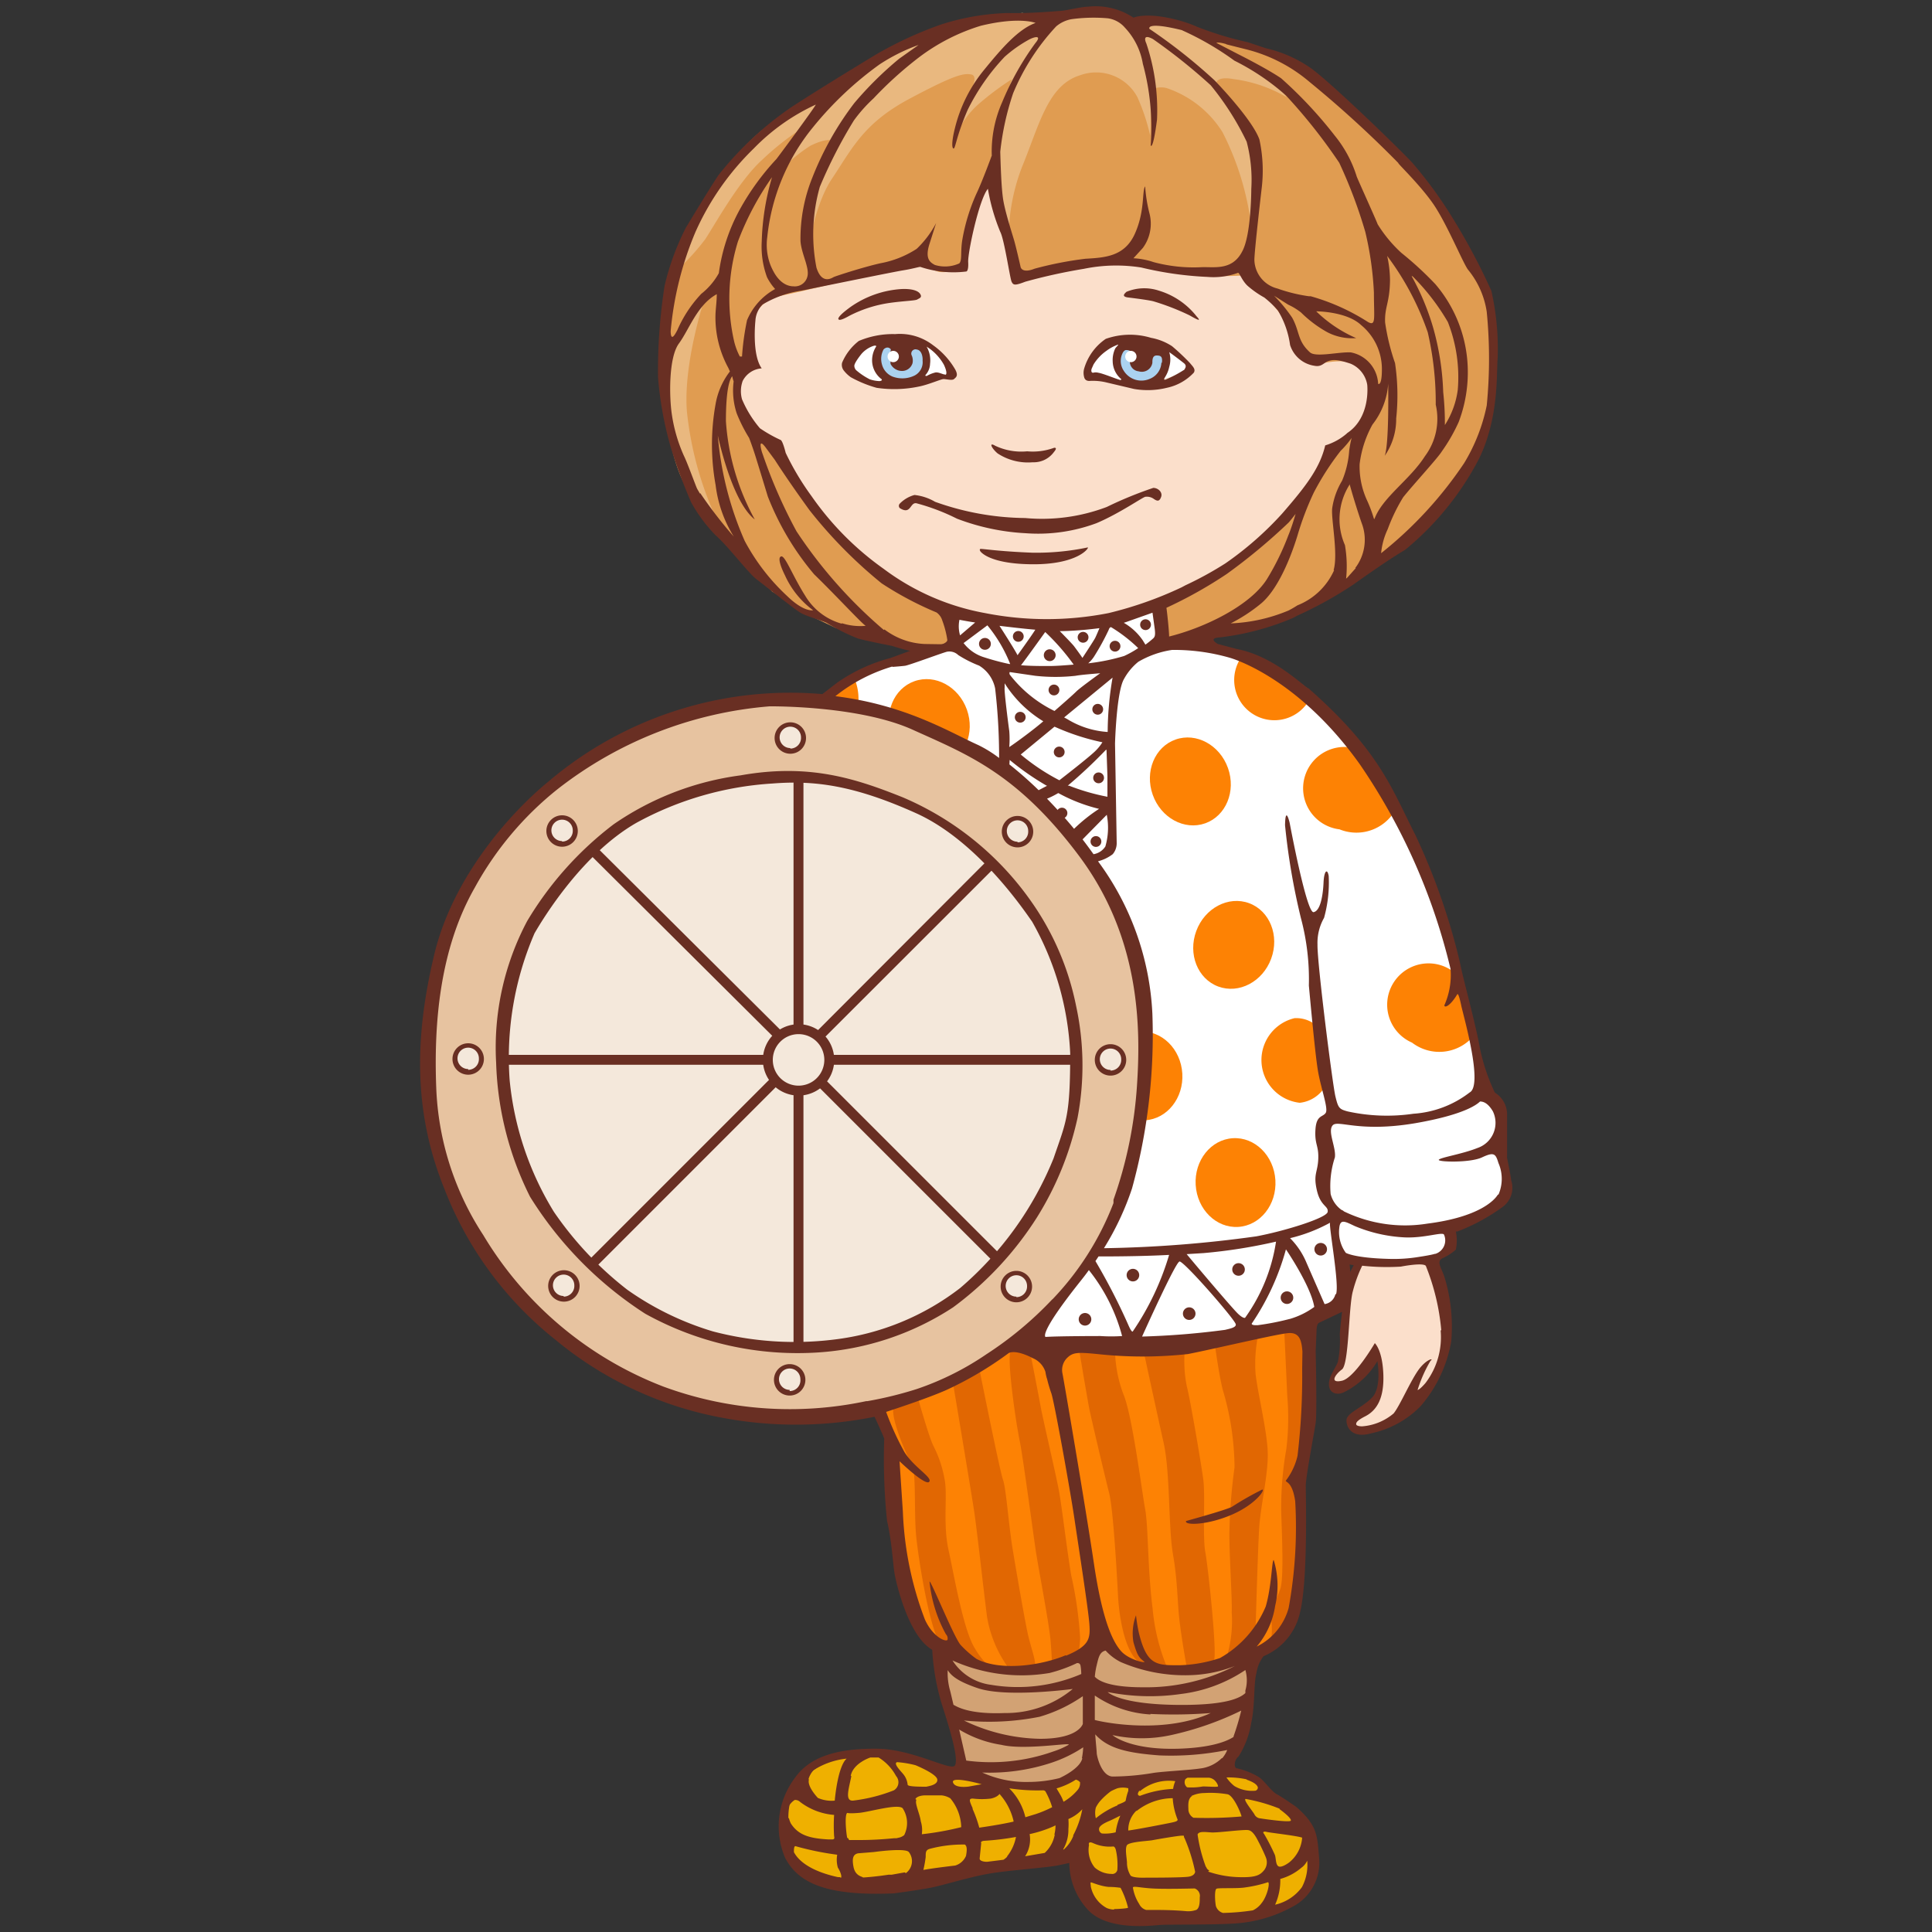 <svg xmlns="http://www.w3.org/2000/svg" width="150" height="150" viewBox="0 0 150 150"><rect x="0" y="0" width="150" height="150" fill="#333333" stroke="none"/><g data-name="за опаздание"><path fill="none" d="M0 0h150v150H0z"/><path d="M67.48 4.79s4-1.65 4.76-2.09a19.13 19.13 0 0 1 6.52-1.36c2.33 0 5.11-.63 6.37-.49a4 4 0 0 1 2.09.92h2.67a11.91 11.91 0 0 1 3.55.92l5.91 1.75c1 .29 2.33 1.75 3.6 2.38s7.39 6.75 8.34 8.7c.86 1.79 4 6.22 4.27 7.53s.68 8.2-.95 11.86c-1.87 4.19-6.14 8-8.33 9a40 40 0 0 0-5.2 3.4A22.87 22.87 0 0 1 95 49.09a12.89 12.89 0 0 0-2.63.37c-.37.11-1.65.21-1.89.31S90 47 90 47s-6 1.75-9.92 1.46a49.47 49.47 0 0 1-7.29-1.12s1.48 2.11 1.09 2.46-2.89.39-4 .24-5-1.29-5-1.29l-2.21-1.05a29.6 29.6 0 0 0-2.72-1.77 71 71 0 0 1-6.86-8.46c-.92-1.7-1.7-5.64-1.75-8.8a29.79 29.79 0 0 1 2-10.36c1.31-3.6 4.79-7.63 6.34-8.56s5.59-3.21 5.59-3.21z" fill="#e09c51"/><path d="M76.79 14.48a6.85 6.85 0 0 0-1.44 2c-.31.8-.49 3.72-.78 4.16s-1.11.53-1.66.47a4.76 4.76 0 0 1-1.51-.75c-.07 0-3.59 1.06-4 1.09s-4.83 1.08-5.12 1.15-2.19.47-2.28.51a3.75 3.75 0 0 0-1.88 2.32 4.19 4.19 0 0 0 .18 2.9 3 3 0 0 0-1.11 1.4 5.35 5.35 0 0 0 .81 3.35 14.5 14.5 0 0 0 2.52 1.75c-.2-.09.82 2.24 2.66 4.87a20.28 20.28 0 0 0 9.59 7.55c5.25 2.19 12.53 1.13 12.71 1.11a20.49 20.49 0 0 0 7.88-2.77s4.1-3 5.27-4.19a27.9 27.9 0 0 0 4-5.25 6.71 6.71 0 0 0 .51-1.42s1.48.15 2.55-1.79.49-4.18-.38-4.65-2.55-.13-3 0-1.71-1-2-2.33-3.59-4.59-3.59-4.59a20 20 0 0 1-3.85-.07c-1.46-.26-4.3-.58-5.38-.89s-4.61.16-5.31.33S79 22 78.82 21.83s-.09-1-.09-1.39-1.94-5.96-1.94-5.96z" fill="#fbdfcb"/><path d="M73.54 29a2.13 2.13 0 0 0-.73-1.47 2.79 2.79 0 0 0-2-.8 18.19 18.19 0 0 0-3.15 0 8.8 8.8 0 0 0-1.54 1.46c-.43.47 0 .8.21.94a4.45 4.45 0 0 0 1.74.83 19.19 19.19 0 0 0 2.8-.09c.56-.12 1.62-.56 2-.57s.61-.15.67-.3z" fill="#fff"/><path d="M71.51 27a1.56 1.56 0 0 1 .44 1.35 2.24 2.24 0 0 1-1.68 1.5 2 2 0 0 1-1.88-.64c-.11-.33-.71-1.23-.55-1.68s2.6-2.27 3.67-.53z" fill="#abd2f0"/><path d="M84.45 28.86a2.13 2.13 0 0 1 .73-1.47 2.79 2.79 0 0 1 2-.8 16 16 0 0 1 3.12.41 5.86 5.86 0 0 1 1.6 1c.43.47 0 .8-.21.94a5.7 5.7 0 0 1-1.9.56 18.17 18.17 0 0 1-2.64.18c-.56-.12-1.62-.56-2-.57s-.64-.11-.7-.25z" fill="#fff"/><path d="M87 27a1.56 1.56 0 0 0-.44 1.35 2.24 2.24 0 0 0 1.68 1.5c.8.16 2-.1 2.07-.43a4.4 4.4 0 0 0 .36-1.9c-.16-.52-2.6-2.34-3.67-.52z" fill="#abd2f0"/><path d="M52.2 21.31a18.29 18.29 0 0 0 2.55-2.73c.77-1.17 2.59-4.49 4.38-6.13A20.87 20.87 0 0 1 62.22 10l-1.85 3.51a11.66 11.66 0 0 1 2.56-2.2c1.29-.63 1.65-.39 1.65-.39s-1.12 2.42-1.37 3.23a30.85 30.85 0 0 0-.8 4.76c0 .58.18 1.57.18 1.57s.44-4.27 2-6.6 2.44-4.3 6-6.2 4.23-2 4.81-1.9 0 1.2 0 1.2-1.13 3-1.24 3.66a7 7 0 0 1 1.74-2.49 22 22 0 0 1 2.66-2S77 10.77 77 12.2s.66 5.54.66 5.54l.69 1.82a15.41 15.41 0 0 1 1-6.6c1.35-3.28 2-6.34 4.49-7.11a3.63 3.63 0 0 1 4.46 1.68 15.52 15.52 0 0 1 1 3s.11-2.55 0-3.14.8-.69 1.28-.55a8.18 8.18 0 0 1 4.34 3.43 21.8 21.8 0 0 1 2.13 6.59s.71-5.13.17-6.08a18.16 18.16 0 0 0-2.82-4.1s-.21-.83 1.36-.54a10.88 10.88 0 0 1 4.14 1.41 10.92 10.92 0 0 0-1.63-1.67c-.91-.73-6.33-3.75-6.55-3.89a17.64 17.64 0 0 0-2.59-.36l-1.68-.07-1.34-.74-4.92.55L79.37 1 73.1 2.13l-4.78 2.15-4.38 3.07-2 .77-4.81 4.19a58.62 58.62 0 0 0-3.53 5.32c-.11.58-1.5 3.75-1.5 3.75zM54.72 23.14s-1.68 5-1.39 8.79a26.26 26.26 0 0 0 2.48 8.75c.33.33-1.6-1.31-1.71-1.39a40.15 40.15 0 0 1-2.26-5.8c-.33-1.5-.51-5.14.22-6.67a13.37 13.37 0 0 1 2.66-3.68z" fill="#e9b87f"/><path d="M64.07 54.13a46.39 46.39 0 0 1 4.72-2.67 35 35 0 0 1 4.13-1.31l1-.15-.15-2.43s5.3 1 6.66 1a67.88 67.88 0 0 0 7.44-.88 5.5 5.5 0 0 0 1.9-.88l.34 2.82a34 34 0 0 1 5.2.78s4.47 1.31 6.76 3.55a43.15 43.15 0 0 1 6.13 7.88c.83 1.6 3.26 8.07 3.84 9.92s1.36 5.11 1.46 5.79 1.46 5.25 1.65 6a21.2 21.2 0 0 0 1 2.14 11.48 11.48 0 0 1 .44 3.5c0 .53 1 1.75.39 2.92a6.48 6.48 0 0 1-4.28 3.06s.29 1.46-.19 1.8a9.87 9.87 0 0 1-3.74 1.22 16.86 16.86 0 0 1-3.74-.44s-1.26-.24-1.26-.44a3.55 3.55 0 0 1 .44 2.29c-.15 1.26 0 2.29-.88 2.38s-7.39 1.7-8.65 2a63.4 63.4 0 0 1-6.9.58c-.19 0-6.76-.1-7-.19l-1.56-.58a37.61 37.61 0 0 0 3.45-3.31c.68-.92 4.86-7 5.25-9.53s1.41-8.65 1-13.47-4.57-11.86-8-15a34.51 34.51 0 0 0-16.85-8.35z" fill="#fff"/><ellipse cx="88.7" cy="83.54" rx="3.1" ry="3.45" transform="rotate(-3.46 88.61 83.536)" fill="#fd8204"/><ellipse cx="72.15" cy="56.15" rx="3.1" ry="3.45" transform="rotate(-19.51 72.12 56.145)" fill="#fd8204"/><path d="M66.42 52.89c.64 1.79-.08 3.86-1.69 4.43a3.29 3.29 0 0 1-4.07-2.21c3.07-.65 3.65-1.45 5.76-2.22zM102.91 84.3a2.6 2.6 0 0 1-2 1.32 3.34 3.34 0 0 1-.4-6.57 2.43 2.43 0 0 1 1.57.47c.73.55 1.19 4.19.83 4.78z" fill="#fd8204"/><path d="M89.23 82.17a27.78 27.78 0 0 1-28 27.78 27.89 27.89 0 1 1 28-27.78z" fill="#e7c3a0"/><ellipse cx="61.27" cy="82.44" rx="22.64" ry="22.1" fill="#f4e8db"/><ellipse cx="61.31" cy="107.14" rx="1.07" ry="1.04" fill="#f4e8db"/><ellipse cx="78.92" cy="99.92" rx="1.07" ry="1.04" fill="#f4e8db"/><ellipse cx="43.73" cy="99.85" rx="1.07" ry="1.04" fill="#f4e8db"/><ellipse cx="36.3" cy="82.27" rx="1.07" ry="1.04" fill="#f4e8db"/><ellipse cx="43.63" cy="64.55" rx="1.07" ry="1.04" fill="#f4e8db"/><ellipse cx="61.35" cy="57.36" rx="1.07" ry="1.04" fill="#f4e8db"/><ellipse cx="79.03" cy="64.55" rx="1.07" ry="1.04" fill="#f4e8db"/><ellipse cx="86.18" cy="82.27" rx="1.07" ry="1.04" fill="#f4e8db"/><path d="M73 129c-.25.19 1.68 8.31 1.68 8.31s3.72 1.6 6.49 1.39 3.35-1.6 3.35-1.6a8.34 8.34 0 0 0 1.17 1.17c.44.29 7.44-.58 7.44-.58a11 11 0 0 0 2.41-.95c0-.22 1.53-3.94 1.53-3.94a24 24 0 0 0 .15-4.08c-.22-.36-2.77.88-4.38.88s-4.08.07-5.32-.66-2.11-1.31-2.11-1.31a11.12 11.12 0 0 1-4.41 1.8 14 14 0 0 1-6.13-.51c-1.7-.66-1.63-.15-1.87.08z" fill="#d2a274"/><path d="M66 136.21a12.86 12.86 0 0 1 4.45.29 62.11 62.11 0 0 0 7 2 10.72 10.72 0 0 0 5.69-.44c2-.95 2.19.51 2.19.51l4.89-.58c1.24-.15 4.81-.8 6.2-.36s3.08 2.37 3.58 2.89 2.63 3.28 2.19 4.74a5.8 5.8 0 0 1-4.89 3.5c-2.41.15-8.31.88-10.21.51s-2.26-1.46-2.84-3.28l-.58-1.82a16 16 0 0 1-3.57.58c-1.53 0-8.17 1.9-10.43 1.9a28.39 28.39 0 0 1-6.56-.66s-1.82-1.68-2-3.06a6 6 0 0 1 .88-4.3 6.22 6.22 0 0 1 4.01-2.42z" fill="#efb000"/><path d="M79.22 104.42s6.56.22 7.73.15a57.16 57.16 0 0 0 9.12-.8c3.21-.73 5.11-1.53 5.47-.15s.66 6.49 0 8.17a8.92 8.92 0 0 0-.44 3.87c0 .8.44 8.1-.66 9.55s-1.31 2.7-4.16 3.28-3.65 1.39-5.62 1.09-3.28-.22-4.08-1.09a9 9 0 0 0-1.46-1.31 4.11 4.11 0 0 1-2.84 1.9c-2.19.51-3.65 1-6.34.07a12.61 12.61 0 0 1-3.79-1.9 17.17 17.17 0 0 1-2.48-5.69 58.24 58.24 0 0 1-.22-8.24l-1.31-3.87s5-1 6.42-2.33a22.23 22.23 0 0 1 4.66-2.7z" fill="#fd8204"/><path d="M99.72 103.54s.18 3.79.22 4.81a20 20 0 0 1-.07 4.16 26.12 26.12 0 0 0-.4 4.59c0 .95.26 5.32-.07 6.27a15.92 15.92 0 0 1-.8 1.86 5.34 5.34 0 0 1 .11 1.9c-.18.58.62-.07.95-.77a5.38 5.38 0 0 0 1.13-2.63 59.39 59.39 0 0 0 .26-7.33 28.91 28.91 0 0 1 .47-4.92c.11-.51.29-6.05.22-7.29s-1.44-1.96-2.02-.65zM94.32 104.38s.33 2.44.62 3.54a21.49 21.49 0 0 1 .91 6 42.69 42.69 0 0 0-.4 5.11c0 2 .22 5 .18 6.16a9.67 9.67 0 0 1-.26 3c-.33.8 2.11-1.6 2.11-1.6s.18-6.45.29-8.06.66-3.9.66-5.58-.8-4.85-.95-6.31a11.09 11.09 0 0 1 .22-3.06zM88.81 105s1 4.63 1.53 7 .36 6.56.73 8.68.33 3.68.51 5.18.55 3.54.55 3.54 1.82-.07 2.11-.47-.44-7.26-.66-8.42 0-4.38-.15-5.58-1.06-6.49-1.28-7.26a10 10 0 0 1-.15-3c.13-.25-3.19.33-3.19.33zM83.78 104.78s.66 3.94.8 4.63 1.2 5.21 1.53 6.49.62 6.56.69 7.95.44 4.3 1.64 5.21a2.4 2.4 0 0 0 2.22.51 15.44 15.44 0 0 1-1.17-4.67c-.4-3.17-.33-6.38-.58-7.73s-1-7.29-1.68-8.9a10.09 10.09 0 0 1-.66-3.61zM80 105.07s.62 3.17.8 4.16 1.2 5.32 1.42 6.53.62 4.59.95 6.56a29.76 29.76 0 0 1 .69 4.85 6.57 6.57 0 0 1-.18 1.35l-2 .84s0-.55-.11-1.93-.95-5.65-1.17-7.15-1-7.33-1.24-8.46-.95-5.87-.73-6.82 1.57.07 1.57.07zM76.05 106.35s1.57 7.84 1.82 8.53.44 3.54.77 5.51.95 5.58 1.2 6.64.69 2.15.47 2.48-2 0-2 0a9.36 9.36 0 0 1-1.68-4c-.29-2.26-.77-6.67-1-8.2S74 107.44 74 107.44s1.58-1.31 2.05-1.09zM71.27 108.54s.84 3 1.2 3.72a9.08 9.08 0 0 1 .88 2.66c.22 1.2-.15 3.39.29 5.4s1.13 6.09 2 7.58 1.31 1.42 1.31 1.42a32.28 32.28 0 0 1-3.68-1.39c-1-.55-2-7.11-2.15-8.79s0-4.89-.29-5.36-1.71-3.57-1.46-4.56 1.9-.68 1.9-.68z" fill="#e16702"/><path d="M105.59 98.07a32.38 32.38 0 0 0-.88 3.39c-.29 1.31-.44 3.9-.77 4.59s-.62.95-.55 1.28.77.36 1.46-.18a21.35 21.35 0 0 0 2-2 3.35 3.35 0 0 1 .29 2 3.92 3.92 0 0 1-1.42 2.84c-.62.4-.44.8-.36 1a3.45 3.45 0 0 0 2.55-.36 9.73 9.73 0 0 0 3.39-3.54 8.79 8.79 0 0 0 .91-5.62c-.33-1.35-1.2-3.68-1.2-3.68z" fill="#fbdfcb"/><ellipse cx="92.42" cy="60.68" rx="3.1" ry="3.45" transform="rotate(-19.51 92.391 60.678)" fill="#fd8204"/><path d="M101.73 54.2a3.12 3.12 0 1 1-5.2-3.38c2.35 1.18 3.88 1.6 5.2 3.38z" fill="#fd8204"/><ellipse cx="95.78" cy="73.37" rx="3.45" ry="3.1" transform="rotate(-69.68 95.775 73.361)" fill="#fd8204"/><path d="M109.63 80.95a3.21 3.21 0 1 1 3.46-5.3c.56 1.38.7 2.4 1.39 4.69a3.48 3.48 0 0 1-4.85.61zM104 64.39a3.21 3.21 0 1 1 1.93-6c.91 1.18 1.32 2.13 2.58 4.15a3.48 3.48 0 0 1-4.51 1.85z" fill="#fd8204"/><ellipse cx="95.92" cy="91.82" rx="3.1" ry="3.45" transform="rotate(-3.46 95.819 91.707)" fill="#fd8204"/><path d="M87.54 23.09s1.53.18 2 .3a18.81 18.81 0 0 1 2.81 1.09c.53.3 1 .56.56.09a5.88 5.88 0 0 0-2.92-2 3.61 3.61 0 0 0-2.54.09c-.05.07-.45.34.09.43zM65.15 24.82s.09.1.79-.3a9.92 9.92 0 0 1 3.12-1c1.13-.16 2-.17 2.16-.27s.4-.15.22-.43-.72-.41-1.43-.38a7.73 7.73 0 0 0-4 1.41c-1.27.93-.86.97-.86.97zM74.17 28.7a6 6 0 0 0-1.73-1.9 4.22 4.22 0 0 0-2.94-.86 6.81 6.81 0 0 0-2.82.53 4.19 4.19 0 0 0-1.3 1.69.71.71 0 0 0 .15.63 2.54 2.54 0 0 0 .53.5 9.32 9.32 0 0 0 2 .82A9.34 9.34 0 0 0 71.4 30c.72-.15 1.67-.57 1.86-.57s.67.13.81 0 .36-.24.1-.73zm-5.85.89a2.63 2.63 0 0 1-.79-.14 5.17 5.17 0 0 1-1.06-.71.5.5 0 0 1-.14-.34c0-.17.27-.57.57-.94a2.15 2.15 0 0 1 .77-.55c.27-.12.39-.08.35 0a2 2 0 0 0-.31 1.14 1.84 1.84 0 0 0 .75 1.4s.05.12-.15.13zM71.63 28a1.16 1.16 0 0 1-.63 1.16 2.18 2.18 0 0 1-1.7.08 1.4 1.4 0 0 1-.82-.93 1.55 1.55 0 0 1 .12-1.18.51.51 0 0 1 .2-.13.3.3 0 0 1 .2 0c.23.1.16.2.14.25s0 1 0 1a1 1 0 0 0 .83.55.85.85 0 0 0 .88-.61 1 1 0 0 0-.08-.63.33.33 0 0 1 .42-.42c.39.06.46.61.44.86zm1.77 1.07c-.12.05-.51-.2-.78-.15a2.54 2.54 0 0 0-.67.27c-.07 0-.12 0-.1-.07a1.35 1.35 0 0 0 .36-.88 2.12 2.12 0 0 0-.27-1.33 3.89 3.89 0 0 1 1.35 1.42c.22.48.23.73.11.78zM92.39 28.19A17.37 17.37 0 0 0 91 26.88a4.42 4.42 0 0 0-1.63-.65 5.66 5.66 0 0 0-3.52.08 4.24 4.24 0 0 0-1.68 2.32 1.24 1.24 0 0 0 0 .64c.09.4.51.29.53.3a4.44 4.44 0 0 1 1.19.12l2.16.51a6.24 6.24 0 0 0 2.54-.09 4 4 0 0 0 2.09-1.17c.18-.27-.08-.49-.29-.75zM87 29.51c-.35-.09-1.37-.52-1.73-.57a.75.75 0 0 0-.4 0c-.21 0-.12-.3-.12-.3l.15-.34a3.57 3.57 0 0 1 1-1.06 3.4 3.4 0 0 1 .92-.49c0 .07-.18.2-.24.32a2.08 2.08 0 0 0-.19 1 1.84 1.84 0 0 0 .68 1.38zm3.17-1.34a1.42 1.42 0 0 1-.92 1.25 1.61 1.61 0 0 1-2-.63 1.36 1.36 0 0 1-.05-1.45s.1-.16.22-.16a.57.57 0 0 1 .41.13c.1.1 0 .29-.07.52a.76.76 0 0 0 .65 1 .83.83 0 0 0 1.06-.66c0-.22 0-.57.33-.57s.47.09.41.56zm1.72.57a9.19 9.19 0 0 1-1.41.74h-.07c-.13-.06.22-.29.37-1a2 2 0 0 0 0-1.14c.3.21.85.63 1.13.85s.09.42.02.54z" fill="#692f23"/><circle cx="87.8" cy="27.68" r=".44" fill="#fff"/><circle cx="69.35" cy="27.68" r=".44" fill="#fff"/><path d="M77.27 34.61a4.74 4.74 0 0 0 2.48.43 4.79 4.79 0 0 0 2.08-.27s.33-.07 0 .32a1.93 1.93 0 0 1-1.65.8 4.29 4.29 0 0 1-2.73-.69c-.45-.38-.72-.91-.18-.59zM69.86 39.45a.25.25 0 0 1 0-.35 2.52 2.52 0 0 1 1.14-.67 4 4 0 0 1 1.6.53 21.24 21.24 0 0 0 7 1.26 14.16 14.16 0 0 0 6.33-.86 30.14 30.14 0 0 1 3.61-1.48c.38 0 .74.34.61.7s-.29.34-.55.17a.92.92 0 0 0-.67-.18c-.17 0-2 1.29-3.8 2.05a13 13 0 0 1-5.48.78 17.44 17.44 0 0 1-5.35-1.13 16.41 16.41 0 0 0-3.16-1.2c-.5-.07-.41.93-1.28.38zM76.12 42.81s-.11-.16 0-.19 1.4.19 4 .29a19.33 19.33 0 0 0 4.34-.41c.1.06-.81 1.32-4.25 1.31s-4.09-1-4.09-1zM92.09 118.09s2.92-.8 3.54-1.09a23.13 23.13 0 0 1 2.37-1.35c.26 0-.55 1.2-2.48 2s-3.61.77-3.43.44z" fill="#692f23"/><circle cx="76.47" cy="49.99" r=".46" fill="#692f23"/><circle cx="79.06" cy="49.41" r=".42" fill="#692f23"/><circle cx="84.09" cy="49.48" r=".42" fill="#692f23"/><circle cx="86.57" cy="50.17" r=".42" fill="#692f23"/><circle cx="88.94" cy="48.5" r=".42" fill="#692f23"/><circle cx="81.83" cy="53.57" r=".42" fill="#692f23"/><circle cx="79.2" cy="55.68" r=".42" transform="rotate(-81.96 79.209 55.677)" fill="#692f23"/><circle cx="82.23" cy="58.38" r=".42" transform="rotate(-81.96 82.236 58.378)" fill="#692f23"/><circle cx="85.22" cy="55.06" r=".42" transform="rotate(-81.96 85.229 55.06)" fill="#692f23"/><circle cx="85.29" cy="60.38" r=".42" transform="rotate(-81.96 85.3 60.383)" fill="#692f23"/><circle cx="85.08" cy="65.31" r=".42" transform="rotate(-82 85.098 65.317)" fill="#692f23"/><circle cx="82.45" cy="63.12" r=".42" transform="rotate(-81.96 82.456 63.124)" fill="#692f23"/><circle cx="81.5" cy="50.87" r=".46" fill="#692f23"/><path d="M117.33 91.65c-.08-.59-.24-1.36-.32-1.74a1.32 1.32 0 0 1 0-.25v-3.19a2 2 0 0 0-.95-1.64 15.09 15.09 0 0 1-1.17-3.5c-.29-1.71-1.42-5.83-1.53-6.56a50.41 50.41 0 0 0-3.46-9.92c-1.86-3.65-2.77-6.53-8.31-11.41-.22 0-2.61-2.49-5.56-3.05L94.56 50s-.84-.45.13-.51a20.66 20.66 0 0 0 5.67-1.5l.38-.2a30.22 30.22 0 0 0 4.34-2.41c1.88-1.33 3.06-2.13 4-2.68a22.64 22.64 0 0 0 5.74-7.06c1.6-3.26 1.35-6.76 1.46-7.86a20.55 20.55 0 0 0-.49-5.2 49.27 49.27 0 0 0-2.92-5.51 32.89 32.89 0 0 0-3.25-4.47c-1.48-1.55-6.22-6.11-7.79-7.27a10 10 0 0 0-3.57-1.59l-1.37-.46a26.42 26.42 0 0 1-4-1.22C91.76 1.54 89.28.91 88 1.37a5.3 5.3 0 0 0-3.53-.85c-.49 0-1.65.29-2.07.32s-2.55.22-4.16.17a18.58 18.58 0 0 0-5.2.9A29.74 29.74 0 0 0 68 4.24s-4.22 2.55-6.53 4.06a25.64 25.64 0 0 0-5.69 5.3c-.75 1.12-2.53 4.08-2.53 4.08a19.79 19.79 0 0 0-1.65 4.5 42.55 42.55 0 0 0-.51 7.12 27.36 27.36 0 0 0 1 5.47A41.59 41.59 0 0 0 53.66 39a11.89 11.89 0 0 0 1.91 2.57c.95.83 2.53 2.92 3.16 3.4s2.87 2.26 3.38 2.58 1.85.66 2.11.83a15.41 15.41 0 0 0 2.38 1.19c.66.19 2.67.58 2.67.58a13.11 13.11 0 0 0 1.39.38l-1.53.56A13 13 0 0 0 65 53l-1.15.89a29 29 0 0 0-21.26 6.78C39.74 63 35.17 68 33.71 74.13s-1.7 12 .78 18.14A27.7 27.7 0 0 0 43.1 104a28.36 28.36 0 0 0 13 6.08 30.88 30.88 0 0 0 11.8-.08c.06.12.71 1.53.75 1.7a46.91 46.91 0 0 0 .22 6.38c.36 1.5.47 3.43.58 4.08s1 4.59 2.73 5.8l.2.13a17.81 17.81 0 0 0 .75 4.25c.73 2.26 1.31 4.3 1 4.74s-3.28-1.28-6-1.31-5.11.44-6.38 2.22a6.25 6.25 0 0 0-.8 6.24c1 1.93 3.14 3 8.46 2.77 0 0 2-.26 3-.47s3-.84 4.56-1.09 4.38-.44 5.21-.62l.84-.18a5.41 5.41 0 0 0 1.42 3.61c1.53 1.71 5.07 1.24 5.65 1.2s4.19 0 5.76-.11a10.68 10.68 0 0 0 4.78-1.46 3.85 3.85 0 0 0 1.79-3.57c-.15-1.79-.11-2.55-1.75-4 0 0-1.09-.77-1.53-1s-1-1.09-1.42-1.35a5.92 5.92 0 0 0-1.64-.66c-.36 0-.22-.73.07-.91a6.9 6.9 0 0 0 1-2.66c.29-1.24.18-3.1.4-3.83a2.82 2.82 0 0 1 .55-1.31 4.8 4.8 0 0 0 2.84-3.43c.62-2.55.44-9.12.44-9.81s.66-4.12.77-4.89 0-5.55 0-5.55l.07-1.68s0-.42.19-.53l1.79-.85s-.15 1.17-.18 1.75a8.44 8.44 0 0 1-.15 2.15c-.22.55-.73 1.13-.69 1.79s.66.8 1.17.55a6.22 6.22 0 0 0 2.59-2.41s.36 2-.4 2.81-2 1.2-2 1.79.47 1.42 1.93 1a7.54 7.54 0 0 0 3.83-2.11 10.45 10.45 0 0 0 2.37-5 13.12 13.12 0 0 0-.55-5.11c-.27-.73-.61-1.15-.09-1.39a3.94 3.94 0 0 0 1-.65 3.39 3.39 0 0 0 0-1.41h.13a15.09 15.09 0 0 0 3.54-1.93 1.84 1.84 0 0 0 .63-2.03zM95.45 51.06s5.2 1.38 10.12 8.27a47.59 47.59 0 0 1 7.05 15.9 5.82 5.82 0 0 1-.48 2.82c0 .23.45.07 1-.85.09-.15.26.62.31.87.18.84 1.73 6.2.65 6.75a8 8 0 0 1-4.36 1.65 14.2 14.2 0 0 1-5.11-.18c-.66-.18-.73-.26-.95-1.17s-1.42-10.36-1.39-11.78a3.93 3.93 0 0 1 .51-2.08 10.21 10.21 0 0 0 .36-3.25c-.11-.62-.36-.4-.4.51s-.22 2.19-.77 2.3-1.86-6.93-1.86-6.93-.33-1.42-.36.18a52.14 52.14 0 0 0 1.23 7.2 18.45 18.45 0 0 1 .62 5.25c.11 1.17.47 5.14.69 6.53s.84 3 .62 3.35-.73.15-.8 1.31.26 1.2.22 2.26-.4 1.17-.11 2.44.91 1.2.84 1.68-3.39 1.5-5.54 1.9a95.31 95.31 0 0 1-11.83.92 21.76 21.76 0 0 0 2.18-4.64 44.88 44.88 0 0 0 1.58-13.57 21.59 21.59 0 0 0-4.22-11.83 3.18 3.18 0 0 0 1.14-.55 1.31 1.31 0 0 0 .31-.86l-.13-7.73s.11-4 .69-5a4.48 4.48 0 0 1 1.12-1.35 7.3 7.3 0 0 1 2.62-.92 15.62 15.62 0 0 1 4.45.6zm-10.4 46.85l.24-.36c.71 0 3.26 0 5.48-.12a21.23 21.23 0 0 1-2.82 5.94s-.07.15-.36-.53a48 48 0 0 0-2.54-4.93zm2.07 5.82a12.78 12.78 0 0 1-1.68 0s-3.26 0-4.27.07c-.12-.12-.1-.8 2.77-4.4q.32-.4.6-.79a13.91 13.91 0 0 1 2.58 5.12zm4.45-5.79c.32-.07 4.22 4.4 4.37 4.86.08.26-.46.36-.83.45a61.71 61.71 0 0 1-6.44.52c.2-.44 2.6-5.77 2.9-5.82zm.57-.57l1.3-.08a40.64 40.64 0 0 0 5.63-.89 13.57 13.57 0 0 1-2.4 5.91s-.12.1-.56-.32-3.11-3.57-3.97-4.61zM59.55 21.52a4.26 4.26 0 0 0 .63.92A4.94 4.94 0 0 0 58 24.86a19.93 19.93 0 0 0-.39 2.82h-.17a5.17 5.17 0 0 1-.44-1.17 15 15 0 0 1 .29-7.75 22.25 22.25 0 0 1 2.65-5 19.46 19.46 0 0 0-.8 5 6.91 6.91 0 0 0 .41 2.76zm-1.9 8.08a1.8 1.8 0 0 1 1.49-1c-.78-1.07-.49-3.7-.49-3.7a1.93 1.93 0 0 1 .56-1.26 8.19 8.19 0 0 1 3-1.07c1.09-.22 7.15-1.46 7.9-1.58s1.22-.27 1.34-.27a8.09 8.09 0 0 0 3.57.36s.19 0 .15-.73.85-4.89 1.53-5.69a15.37 15.37 0 0 0 .96 3.34c.32.61.75 3.6.88 3.87s.24.32 1.07 0a43.12 43.12 0 0 1 4.55-1 12.41 12.41 0 0 1 4.45-.1 26.86 26.86 0 0 0 5.15.73 5.5 5.5 0 0 0 2.36-.32c.12 0 .29.58.73 1a7.47 7.47 0 0 0 1.31.92 7.78 7.78 0 0 1 1.05 1 7 7 0 0 1 .95 2.68 2.34 2.34 0 0 0 1.9 1.62c.55.11.71-.24 1.06-.36s.67-.16 1.75.2a2.16 2.16 0 0 1 1.28 1.62s.3 2.53-1.55 3.76l-.05.05a4.55 4.55 0 0 1-1.66.91c-.42 1.77-1.5 3.17-3.34 5.29a25.64 25.64 0 0 1-4.41 3.87 26.77 26.77 0 0 1-3.1 1.7l-.3.16a29.23 29.23 0 0 1-5.67 2 24.79 24.79 0 0 1-9.59 0 18.68 18.68 0 0 1-7.88-3.44 23 23 0 0 1-5.6-5.65 21.06 21.06 0 0 1-2-3.35s-.22-.92-.39-1a10.6 10.6 0 0 1-1.61-.91A8.65 8.65 0 0 1 57.61 31a2.34 2.34 0 0 1 .04-1.39zm47.64-3.35a10.32 10.32 0 0 1-3.1-2.08s2.37 0 3.5 1.08a4.42 4.42 0 0 1 1.6 3.43c0 .85-.12 1.08-.21 1.13H107a2.61 2.61 0 0 0-2.12-2.45c-.95-.05-2.72.4-3.17 0-1-.9-.78-1.6-1.39-2.7a11.84 11.84 0 0 0-1.4-1.7l1.09.69a5.08 5.08 0 0 1 1 .61 9.34 9.34 0 0 0 2 1.51 4.14 4.14 0 0 0 2.28.48zM86 56.83a6.81 6.81 0 0 1-3.14-1l-.24-.13.39-.32 3.37-2.77a25.39 25.39 0 0 0-.38 4.22zm-2.64-5.23c-.61.05-1.35.11-1.92.11s-1.43 0-2.17-.06c.37-.47 1.88-2.58 1.88-2.58a17.2 17.2 0 0 1 2.21 2.53zM82.28 49c.69 0 1.88-.07 3.08-.23-.06.15-.23.55-.32.74s-1 1.57-1 1.57c-.12-.19-.53-.75-.66-.92s-.87-.93-1.1-1.16zM79 50.87c-.17-.36-1.16-1.91-1.4-2.28 1 .12 1.95.23 2.78.3-.24.4-1.38 1.98-1.38 1.98zm1.39 1.6a14.21 14.21 0 0 0 3.11 0c.43-.08 1.23-.14 1.92-.2-.4.29-1.6 1.16-1.86 1.42s-1 .91-1.69 1.51a9.79 9.79 0 0 1-3.47-2.82s-.06-.13 0-.2zm1.6 4a17.78 17.78 0 0 0 3.6 1.16 3.59 3.59 0 0 1-.48.61c-.44.47-2.66 2.18-2.86 2.34a16.27 16.27 0 0 1-3-2l2.62-2.16zm3.92 1.77l.07 2v1.62A16.86 16.86 0 0 1 83 61h-.1a38.51 38.51 0 0 0 2.98-2.8zm-1.42-6.74a2.68 2.68 0 0 0 .43-.49 18.69 18.69 0 0 0 1.16-2.11c.06-.21.18-.21.18-.21a11.74 11.74 0 0 1 2.11 1.63 7.87 7.87 0 0 1-1.09.61 15.74 15.74 0 0 1-2.79.57zm2.77-3.15l.16-.05 2.06-.73.17 1.23c.07.54 0 .65-.11.76a7.21 7.21 0 0 1-.61.49l-.21-.34a4.5 4.5 0 0 0-1.46-1.35zm-12.77-.23c.32.06.74.14 1.22.21l-1.17 1a2.49 2.49 0 0 1-.05-1.2zm2.17.43a11.17 11.17 0 0 1 1.77 3h-.09a19.83 19.83 0 0 1-2-.54 3.16 3.16 0 0 1-1.46-1l-.07-.08zM78 53.4v-.35A9.2 9.2 0 0 0 81 56c-.63.56-2.13 1.67-2.64 2a7.88 7.88 0 0 0 0-1.24c-.09-.64-.41-3.16-.36-3.36zm.39 5.6a20.79 20.79 0 0 0 2.87 2h.05l-.67.35a29.75 29.75 0 0 0-2.27-2zm3.79 2.58a12.77 12.77 0 0 0 3.15 1.22 12.66 12.66 0 0 0-1.94 1.55c-.7-.85-1.41-1.63-2.1-2.34a6.44 6.44 0 0 0 .86-.43zm3.75 1.68a5.21 5.21 0 0 1-.11 2.46 1.35 1.35 0 0 1-.92.6q-.42-.59-.85-1.15zm4.84-13.83c0-.45-.16-1.94-.21-2.24a34.06 34.06 0 0 0 4.69-2.63 45.31 45.31 0 0 0 4.81-4c.13-.15.32-.39.53-.66-.13.45-.35 1.16-.57 1.68a19.75 19.75 0 0 1-1.66 3.39c-1.28 2.03-4.79 3.76-7.63 4.46zm12.81-5.16a5.22 5.22 0 0 1-2.85 2.73 7.75 7.75 0 0 1-.69.4 12.94 12.94 0 0 1-4.49 1 12.82 12.82 0 0 0 2.39-1.57c1.11-.95 2.1-3 2.79-5.23a22.79 22.79 0 0 1 1.27-3.35 21 21 0 0 1 2.09-3.25 7 7 0 0 0 .85-1 8.07 8.07 0 0 0-.19 1 7.27 7.27 0 0 1-.55 2.32 5.75 5.75 0 0 0-.77 2.15c-.09.86.48 3.53.11 4.8zm1.68-.16l-.75.84a9.62 9.62 0 0 0-.09-2.63 5 5 0 0 1 .36-4.69v-.06c.14.55.65 2.24 1 3.21a3.61 3.61 0 0 1-.56 3.32zm1.41-3.84a10.81 10.81 0 0 0-.56-1.48 6.3 6.3 0 0 1-.55-2.75 8.4 8.4 0 0 1 1-3.08 5.75 5.75 0 0 0 1.22-3.19c0 .53.07 4.69-.27 5.62a5 5 0 0 0 .89-2.9 16.93 16.93 0 0 0-.09-4.3 17 17 0 0 1-.77-3.15c-.05-1.22.36-1.51.38-3.3a9 9 0 0 0-.22-1.87 21.55 21.55 0 0 1 3.15 5.93 24.16 24.16 0 0 1 .62 5.62 4.85 4.85 0 0 1-.84 4c-1.17 1.84-3.3 3.19-3.92 4.88zm3-18.82a17.33 17.33 0 0 1 2.74 3.55 11.67 11.67 0 0 1 .77 5.27 6.66 6.66 0 0 1-1 2.73 22.19 22.19 0 0 0-.13-2.56 20.77 20.77 0 0 0-.78-5 19.47 19.47 0 0 0-1.67-4zm-14.43-18l1.43.36a12.12 12.12 0 0 1 5 2.55 85.51 85.51 0 0 1 6.89 6.29c-.05.05 1.59 1.59 2.66 3.1s2.32 4.58 2.75 5.18a6.72 6.72 0 0 1 1.46 3.28 37.19 37.19 0 0 1 0 7.27 14 14 0 0 1-1.75 4.47 30.85 30.85 0 0 1-6.45 7 5.53 5.53 0 0 1 .51-1.86 13.86 13.86 0 0 1 1.2-2.48c.66-.84 2.7-3.06 3-3.56a13.47 13.47 0 0 0 1.31-2.28 10.86 10.86 0 0 0 .66-4.92 10.5 10.5 0 0 0-2.48-5.8 26.37 26.37 0 0 0-2.63-2.42 10.45 10.45 0 0 1-1.84-2.22c-.11-.32-1.42-3.2-1.62-3.69a9.46 9.46 0 0 0-1.71-3.19 33.15 33.15 0 0 0-4.16-4.45c-1.13-.77-3.33-1.87-3.33-1.87l-1.7-.88s.09-.09.72.08zm-3.4-1.07a22.56 22.56 0 0 1 4 2.33 18.31 18.31 0 0 1 4 2.7 42.46 42.46 0 0 1 4.14 5.23A37.6 37.6 0 0 1 106 18a25.24 25.24 0 0 1 .67 4.72c0 2 .18 2.63-.46 2.28a16.56 16.56 0 0 0-4.45-2h-.14a12.43 12.43 0 0 1-2.44-.6 2.35 2.35 0 0 1-1.79-2.22c0-.72.58-5.68.58-5.68a11.41 11.41 0 0 0-.19-3.67c-.44-1.26-2.41-3.48-3.48-4.59a42.45 42.45 0 0 0-5.06-4s-.33-.6 2.52.1zM82 2.05a2.53 2.53 0 0 1 1.19-.56A12.76 12.76 0 0 1 86 1.42a2.13 2.13 0 0 1 1.34.73 5.39 5.39 0 0 1 1.39 2.8 18.81 18.81 0 0 1 .61 6.34s.17.46.49-2A16.26 16.26 0 0 0 89 3.37s-.41-.83.51-.34A44.37 44.37 0 0 1 94 6.62 21.62 21.62 0 0 1 96.79 11a11.64 11.64 0 0 1 .36 3.67s0 3.56-.7 4.84c-.8 1.57-2.26 1.17-3.28 1.24a12 12 0 0 1-3.61-.4 5.82 5.82 0 0 0-1.56-.3l.73-.8a3.18 3.18 0 0 0 .51-2.7 11.29 11.29 0 0 1-.33-2.08c-.26.36 0 1.9-.8 3.68s-2.34 1.85-3.84 1.94a27.85 27.85 0 0 0-3.94.77c-1 .4-1.09-.13-1.09-.13s-.34-1.51-.51-2.09-.66-2.09-.83-3.06-.22-3.17-.24-3.8a21.08 21.08 0 0 1 1-4.54A17.32 17.32 0 0 1 82 2.05zM76.15 2c3-.73 4.25-.22 4.25-.22-1.36.49-2.65 2-4 3.65a11.4 11.4 0 0 0-2.26 4.52c-.27 1.07-.24 1.58-.1 1.58s.22-1 1.09-3A16.75 16.75 0 0 1 78 4.41a10.27 10.27 0 0 1 1.9-1.34c.46-.24 1-.34.49.27a22 22 0 0 0-2.58 4.59 9.49 9.49 0 0 0-.81 4.15s-.73 2-1.21 3a14.83 14.83 0 0 0-1.07 3.5c-.17 1 0 1.6-.24 1.87a2.68 2.68 0 0 1-1.9.12c-.34-.19-.8-.44-.41-1.65l.51-1.6a7.67 7.67 0 0 1-1.51 2 7.72 7.72 0 0 1-2.82 1.12c-1.41.32-3.48 1-3.62 1.07s-.92.61-1.34-.73a13.48 13.48 0 0 1 .26-6.27 37.14 37.14 0 0 1 2.64-5.15 11.48 11.48 0 0 1 1.53-1.72 29.54 29.54 0 0 1 3.48-3.15A15.39 15.39 0 0 1 76.15 2zm-4.83 1.49l-1.51 1.07A27.4 27.4 0 0 0 66.33 8a23.92 23.92 0 0 0-3.26 5.79 12.63 12.63 0 0 0-.92 4.93c.07 1 .73 2.09.53 2.77a1 1 0 0 1-1.07.74c-.31 0-.93-.11-1.47-1a4.82 4.82 0 0 1-.34-.7 4.42 4.42 0 0 1-.23-2.12 16.07 16.07 0 0 1 3.55-8.53A26.67 26.67 0 0 1 68.29 5a14.15 14.15 0 0 1 3.03-1.51zM54 18a20.89 20.89 0 0 1 4.53-6.48 16.05 16.05 0 0 1 4.81-3.4c-.1.24-2.58 3.6-3.06 4.23a19.57 19.57 0 0 0-2.84 3.91 14.23 14.23 0 0 0-1.63 4.95 5.33 5.33 0 0 1-1.36 1.6 9.75 9.75 0 0 0-1.87 2.84c-.1.17-.49 1-.51.07A25.58 25.58 0 0 1 54 18zm.34 20.32c-.08-.15-.2-.33-.25-.45-.25-.62-.75-2-1-2.5a12.08 12.08 0 0 1-.94-3.28c-.19-1.34-.24-4.33.56-5.42s1.42-3 2.94-3.83c0 .55-.08 1.08-.1 1.57a8.18 8.18 0 0 0 1 4.16l.12.27a5.72 5.72 0 0 0-1.11 2.52 17.65 17.65 0 0 0 0 6.3 9.79 9.79 0 0 0 1.41 4 34.17 34.17 0 0 1-2.6-3.37zm11 10.1a4.79 4.79 0 0 1-2.82-2.16c-1-1.58-1.56-3.14-1.87-3.06s0 .88.29 1.46a6.9 6.9 0 0 0 2.19 2.72s-.7.17-2-1.09A16.27 16.27 0 0 1 57.82 42a25.61 25.61 0 0 1-2.09-8.19s1.07 5.13 2.87 6.52a18.37 18.37 0 0 1-2.24-7.63c0-2.48.29-3.25.49-3.49a2.81 2.81 0 0 0 .11.4 5.66 5.66 0 0 0 .24 2.49 12.16 12.16 0 0 0 .96 1.9c.09.23.3.81.45 1.28s.8 2.6 1 3.26a21.37 21.37 0 0 0 3.6 6.05c1.68 1.63 3.62 3.74 4 4a4.63 4.63 0 0 1-1.83-.2zm3.28.49a36.45 36.45 0 0 1-6.78-7.66 39 39 0 0 1-2.63-6c-.1-.24-.41-1.39.27-.46l.68.92s.94 1.49 2.69 3.9a35.94 35.94 0 0 0 5.6 5.68 25.9 25.9 0 0 0 4 2.15l.26.11a1.18 1.18 0 0 1 .45.63 7.34 7.34 0 0 1 .39 1.51c0 .19-.4.33-.4.33L71.8 50a5.55 5.55 0 0 1-3.13-1.13zm.65 2.87s.69-.05 1-.09 2.88-1 3.25-1.09a1 1 0 0 1 .88.26 9.2 9.2 0 0 0 1.62.82 2.69 2.69 0 0 1 1.24 1.76 45.73 45.73 0 0 1 .31 5.41 9.53 9.53 0 0 0-1.61-1c-2.23-1-5.6-3.11-11.1-3.8a13 13 0 0 1 4.45-2.31zm-2 57a28.43 28.43 0 0 1-15.75-1.12 28 28 0 0 1-14-11.77 22.4 22.4 0 0 1-3.65-11.43c-.19-4.91.24-10.74 3-15.56a25.29 25.29 0 0 1 6.42-7.63 30.75 30.75 0 0 1 16.46-6.43c.12 0 6.95-.07 11.12 1.82S78.92 60 83.7 66.35c4.89 6.46 4.87 13.55 4.57 18a32.91 32.91 0 0 1-1.82 8.8v.26a22.39 22.39 0 0 1-4.7 7.43l-.08.07a27.65 27.65 0 0 1-5.08 4.23 22.18 22.18 0 0 1-5.4 2.7 29.21 29.21 0 0 1-3.88.95zm6.76 23.59c-.13-.54-.23-1-.29-1.2a4.93 4.93 0 0 1-.16-1.5c.27.43.78.87 2.31 1.39 2.22.77 7.4.07 7.4.07A8.12 8.12 0 0 1 78 133c-2.47.1-3.51-.37-3.93-.62zm-.14-3.48a13.05 13.05 0 0 0 7.6 1 11.42 11.42 0 0 0 2.13-.77c.09 0 .22 0 .27.19a4.45 4.45 0 0 1 .06.66 12.5 12.5 0 0 1-7 .84 4.18 4.18 0 0 1-3.01-1.91zm2.31 9.64l-1 .18s-1.07.16-1.21-.33 2.01.08 2.26.16zm-1.73-4.25a8.92 8.92 0 0 0 3.28 1.19c1.82.44 5.51-.22 5.21 0a6.21 6.21 0 0 1-1.17.51 14.49 14.49 0 0 1-6.77.71zm-4.87 2.53a7.93 7.93 0 0 1 1.48.24s1.62.66 1.69 1.1-.72.53-.84.57c-.49 0-1.43 0-1.46-.15a1.54 1.54 0 0 0-.36-.85c-.2-.24-.76-.8-.47-.9zm-3.55 1.07c.19-1 1.53-1.43 1.53-1.43h.63a3.78 3.78 0 0 1 1.36 1.44.73.73 0 0 1-.17 1.11 12.66 12.66 0 0 1-3.18.8c-.64.03-.32-.91-.12-1.91zm-3.28.26a1.79 1.79 0 0 1 .4-.71 5.9 5.9 0 0 1 2.56-.89c-.71.64-.92 3.26-.92 3.26a2.63 2.63 0 0 1-1.31-.21s-.87-.9-.69-1.44zm-1.56 3a4.91 4.91 0 0 1 .09-1 1.42 1.42 0 0 1 .4-.39.55.55 0 0 1 .43.16 5 5 0 0 0 2.63 1 13.05 13.05 0 0 0 0 1.65c.07.29-.08.25-.3.25h-.18c-1.46-.08-2.31-.35-2.88-1.24a2 2 0 0 1-.14-.38zm4 4.6h-.15c-1.44-.31-2.88-.92-3.42-1.94 0-.22 0-.42.1-.47A22.49 22.49 0 0 0 65 144a2.25 2.25 0 0 0 .05 1c.16.24.34.68.24.79zm.57-3.05c-.07-.24-.23-1.79 0-1.94 0 0 .12.07.92 0s3-.73 3.38-.36a2.09 2.09 0 0 1 .12 2.09 1.11 1.11 0 0 1-.31.17l-.29.07h-.18c-.91.09-1.82.14-2.68.14H66c-.08.02-.11-.03-.13-.12zm4.46 2.68l-1 .18H69c-.66.1-1.36.18-2 .22 0-.08-.58-.07-.73-.81s0-1 .36-1.07l1.23-.1s2.41-.34 2.7 0a1.15 1.15 0 0 1-.23 1.64zm.83-5.69c.15-.29.75-.29.75-.29h1.27a1.63 1.63 0 0 1 .69.23 3.64 3.64 0 0 1 .85 2.24 22.86 22.86 0 0 1-3.06.55 2.26 2.26 0 0 0-.08-1c-.07-.58-.49-1.41-.34-1.67zm3.93 4.41a1.32 1.32 0 0 1-.84.75c-.92.11-1.8.22-2.47.34a9 9 0 0 0 .18-1c0-.36 0-.53.29-.63a10 10 0 0 1 2.75-.34c.2.13.16.51.09.88zm.53-3.67c-.27-.61-.34-.78 0-.78a5.79 5.79 0 0 0 1.41 0c.53-.12.66-.36.66-.36a4.78 4.78 0 0 1 1.09 2.09v.06c-.7.16-1.56.31-2.66.47a9.62 9.62 0 0 0-.53-1.48zm2.86-1.57A14.49 14.49 0 0 0 81 139a.29.29 0 0 1 .16.07 6.07 6.07 0 0 1 .53 1.24 9.11 9.11 0 0 1-1.26.53l-.82.25a4.66 4.66 0 0 0-1.25-2.24zm-.18 5.29a1.44 1.44 0 0 1-.3.25l-.47.06-.81.1c-.26 0-.59-.07-.57-.27l.12-1.17s-.1-.15.21-.19a20.43 20.43 0 0 0 2.49-.3 3.42 3.42 0 0 1-.7 1.52zm3.68-1.7a2.56 2.56 0 0 1-.78 1.42l-1.52.26a2.41 2.41 0 0 0 .35-1.72 9.51 9.51 0 0 0 1.87-.61l.14-.07a2.87 2.87 0 0 1-.09.72zm.14-3.59a5.68 5.68 0 0 0 1.5-.68.73.73 0 0 1 .2.09l.12.1a.79.79 0 0 1-.2.63 4.15 4.15 0 0 1-1.08.9 3.06 3.06 0 0 0-.24-.53zm1.31 3.67a2.79 2.79 0 0 1-.74 1.07h-.06a3 3 0 0 0 .41-1.59 4.85 4.85 0 0 0 0-.77 3.07 3.07 0 0 0 1.08-.76 7.16 7.16 0 0 1-.72 2.05zm.69-6c-.18.77-1.53 1.42-1.71 1.5s0 0 .06 0a10 10 0 0 1-2.51.33 8.24 8.24 0 0 1-3.61-.73 15.33 15.33 0 0 0 5.4-.77 10.34 10.34 0 0 0 2.44-1.19 5.67 5.67 0 0 1-.1.84zM80.75 135a14.14 14.14 0 0 1-5.91-1.42 20 20 0 0 0 5.87-.29 11.52 11.52 0 0 0 3.36-1.6v2.16c-.14.35-.8 1.15-3.32 1.15zm2-6.49c-1.82.77-5 1.28-6.93.29a8.05 8.05 0 0 1-1.24-1.09c-.51-.58-2.3-5-2.41-4.92a10.57 10.57 0 0 0 1.27 4.09.47.47 0 0 1 .13.4c0 .26-1.1-.08-1.76-1.54a26.19 26.19 0 0 1-1.71-8.35l-.26-3.94s2 1.93 2.3 1.6-1.2-1.13-1.93-2.33a22.12 22.12 0 0 1-1.41-3.1c1.18-.39 3.25-1.08 4.63-1.68a27.09 27.09 0 0 0 4.89-2.89c.62-.29 1.85.39 1.85.39a1.73 1.73 0 0 1 1 1.08c0 .07.09.48.12.52a11.54 11.54 0 0 0 .33 1.12c.22.58 1.46 7.48 1.79 9.7s1.09 7.11 1.17 8.24 0 1.69-1.82 2.45zm1.79 14.7s-.07-.29.33-.11a3.1 3.1 0 0 0 1.57.26s.12 0 .19.25a5.23 5.23 0 0 1 .12 1.57.4.4 0 0 1-.46.31A2 2 0 0 1 85 145a2.16 2.16 0 0 1-.45-1.75zm4.78-10.14A37.21 37.21 0 0 0 94 133c-3.5 1.6-8 .8-9 .54v-.9-1a8.52 8.52 0 0 0 4.32 1.47zM85 130.18a6.13 6.13 0 0 1 .12-.78c.17-.71.24-1.14.72-1.25a4 4 0 0 0 1.17.89 12.59 12.59 0 0 0 5.8 1 10.29 10.29 0 0 0 3.06-.69 15.16 15.16 0 0 1-7.13 1.65c-2.66 0-3.46-.52-3.74-.82zm7.5 9.26a2.38 2.38 0 0 1 1-.23 8.1 8.1 0 0 1 1.83.1c.51.17 1.08 1.65 1.06 1.72a31.15 31.15 0 0 1-3.73.1.77.77 0 0 1-.39-.57c-.01-.4-.07-.89.28-1.12zm-.33-.67a.51.51 0 0 1-.15-.61.46.46 0 0 1 .19-.14h1.66a.86.86 0 0 1 .31.11c.24.14.43.51.38.57s-.77 0-1.17 0a5 5 0 0 1-1.17.07zm2.68-2.26a2.87 2.87 0 0 1-1.71.8c-.69.11-2.77.22-3.54.33a19.52 19.52 0 0 1-3.25.29c-.77-.07-1.13-1.31-1.2-1.79 0-.24-.08-.86-.12-1.55v.06c1 1.13 2.59 1.46 5 1.64a22 22 0 0 0 5.25-.42 2.24 2.24 0 0 1-.38.63zM85.33 142c0-.26.48-.49.79-.62s.81-.4.86-.41a5 5 0 0 0-.36 1.29 3.32 3.32 0 0 1-1.07.09.35.35 0 0 1-.22-.35zm1.43-1.83a6.62 6.62 0 0 0-1.68 1 1.69 1.69 0 0 1 0-.83 2.44 2.44 0 0 1 .4-.58 5.61 5.61 0 0 1 .77-.69 4.91 4.91 0 0 1 .51-.23 1.73 1.73 0 0 1 .84 0v.2a4.41 4.41 0 0 0-.2.75c-.01.11-.47.26-.64.34zm1.48.44a4.57 4.57 0 0 1 2.81-1 5.25 5.25 0 0 0 .38 1.66c0 .1-.06.15-.49.24s-2.78.55-3.34.61a2.08 2.08 0 0 1 .64-1.55zm.25-1.53a3.53 3.53 0 0 1 2.76-.79 2.34 2.34 0 0 0-.17.6 8.18 8.18 0 0 0-2.57.54s-.35-.02-.03-.43zm-2 9.18a1.58 1.58 0 0 1-.56-.12 2.46 2.46 0 0 1-1.24-1.67c0-.13-.05-.29 0-.32s.67.28 1.38.35a6.21 6.21 0 0 1 .93.07 6.8 6.8 0 0 1 .58 1.54c0 .05-.58.1-1.09.11zm1-3.71c0-.28-.16-1 0-1.28s1.65-.33 2-.4 2-.35 2.27-.35.08 0 .22.22a13.49 13.49 0 0 1 .81 2.58s0 .29-.47.38-3.32.08-3.32.08-1 .05-1.22-.16a1.93 1.93 0 0 1-.28-1.11zm5.66 2.73c0 .37 0 .84-.26 1a1.84 1.84 0 0 1-.82.1c-1-.09-2.08-.1-3.07-.09a.85.85 0 0 1-.55-.46 3.35 3.35 0 0 1-.49-1.27c0-.16.48 0 1.5.06s3.11 0 3.3 0a.62.62 0 0 1 .4.62zm.48-2.32a11.78 11.78 0 0 1-.65-2.53c.1-.27.58-.19 1.08-.16s2.46-.24 2.86-.18.68.7.84 1 .43.88.53 1.14a1 1 0 0 1-.12.94c-.33.42-.66.61-2 .57a7.9 7.9 0 0 1-2.37-.43c.2-.18-.03 0-.16-.38zm4.28 2.85a1.81 1.81 0 0 1-.64.51 17.78 17.78 0 0 1-2.32.2.81.81 0 0 1-.55-.54c-.08-.44-.11-1.26.05-1.34s1.64 0 2.22-.1a10.22 10.22 0 0 0 1.73-.39c.26-.15.01 1.07-.47 1.63zm3.58-3.36a3.66 3.66 0 0 1-.41 2.07 3.55 3.55 0 0 1-2.08 1.36 4.6 4.6 0 0 0 .4-2 4.26 4.26 0 0 0 1.64-.87 1.39 1.39 0 0 0 .47-.59zm-.4-1.75v.08a2.71 2.71 0 0 1-1 1.82s-.55.42-.81.31-.2-.69-.31-.92a16.28 16.28 0 0 0-.83-1.61c-.15-.15 0-.21.21-.15s2.39.3 2.76.45zm-1.75-2.24c.36.26.93.72.88.89s-2.13-.13-2.35-.17a.56.56 0 0 1-.48-.32c-.14-.25-.91-1.17-.67-1.19a13.39 13.39 0 0 1 2.64.76zm-2.56-2.29c.62.22.82.41.88.6a.26.26 0 0 1-.19.26 2.71 2.71 0 0 1-1.63-.36 3 3 0 0 1-.62-.67 6.67 6.67 0 0 1 1.58.15zm-1-3.32c-.48.32-1.67.84-4.3.92-3.83.11-5.11-1.06-5.11-1.06a10.63 10.63 0 0 0 4.56 0 24 24 0 0 0 5.44-1.9 20.47 20.47 0 0 1-.6 2.01zm.91-3.57v.17c-.43.4-1.51.92-4.93.92-4.85 0-5.76-1-5.76-1a16.78 16.78 0 0 0 5.69.15 11.44 11.44 0 0 0 5-1.86 2.86 2.86 0 0 1 0 1.59zm4.41-25a52.51 52.51 0 0 1-.36 6.75 5.07 5.07 0 0 1-.91 1.93c0 .15.51.07.73 1.6a34.88 34.88 0 0 1-.51 8.28 4.73 4.73 0 0 1-2.48 3 6.32 6.32 0 0 0 1.43-3.15 6.78 6.78 0 0 0-.11-3.57c-.15 0-.15 2-.62 3.61a8.26 8.26 0 0 1-3.55 4 10.84 10.84 0 0 1-3.16.56c-1.79 0-2.52 0-3.14-2.52a12.26 12.26 0 0 1-.22-1.36s0-.05 0 0a4 4 0 0 0-.2 2.09c.29 1 .41 1.18.83 1.5.23.17-1.2-.11-1.82-.84s-1.42-2.33-2.08-6.78-2.42-14.73-2.45-14.79a1.32 1.32 0 0 1 .36-1.15c.46-.46.85-.46 2.38-.31a32.43 32.43 0 0 0 7 0c1.87-.36 7-1.58 7.83-1.63s1 .53 1.07 1.43zm-1-3.87a20.12 20.12 0 0 1-2.47.48c-.23 0-.44 0-.45-.12A19.37 19.37 0 0 0 99.84 97s1.93 2.82 2.2 4.47a6.1 6.1 0 0 1-1.89.93zm3.58-1.93a1 1 0 0 1-.84.77l-1.4-3.2a5.91 5.91 0 0 0-1.28-1.92 12.32 12.32 0 0 0 2.98-1.13l.12-.07c-.07.45.74 4.82.47 5.55zm8.17 2.81a5.86 5.86 0 0 1-1.17 4.08c-.47.55-.62.55-.62.55a10.48 10.48 0 0 1 1-2.26c.33-.26-.36-.15-1 .8s-1.39 2.7-1.86 3.28a4.27 4.27 0 0 1-2.44 1c-.62 0-.73-.29.22-.77s1.5-1.46 1.42-3.32-.66-2.37-.66-2.37-1.57 2.7-2.55 2.92-.55-.47 0-.88.51-4.85.84-6.05a10.74 10.74 0 0 1 .73-2 17.89 17.89 0 0 0 3 .07s1.71-.34 1.94-.06a17.5 17.5 0 0 1 1.2 5zm-7.11-5.12l.36.06-.28.53s.01-.27-.04-.59zm6.66-.82c-.32.1-1.2.23-1.2.23a12 12 0 0 1-2.36.16c-2.7-.07-3.35-.47-3.35-.47a2.73 2.73 0 0 1-.51-1.93c.07-.73.44-.51 1.2-.15a11.44 11.44 0 0 0 3.87.88c1.53.07 2.92-.44 3.06-.22a1.1 1.1 0 0 1-.67 1.5zm4.9-4.61c-.26.44-1.46 1.75-5.47 2.26a10.9 10.9 0 0 1-6.49-.95.4.4 0 0 0-.18-.11 2.18 2.18 0 0 1-.85-1.24 7.11 7.11 0 0 1 .33-2.84c.11-.77-.58-2-.18-2.48s2 .58 6.45-.18c3.91-.68 4.81-1.5 5-1.68.21 0 .59.07 1 .77a2.06 2.06 0 0 1-1.2 2.84c-1.17.47-2.86.73-3 .91s2.41.26 3.35-.18 1.06-.29 1.28.44a3.07 3.07 0 0 1 0 2.45z" fill="#692f23"/><path d="M83.55 78.11A21.37 21.37 0 0 0 80 69.9a23.32 23.32 0 0 0-9.92-8c-3.65-1.46-7.27-2.65-12.59-1.7a22.48 22.48 0 0 0-9.85 3.8 26.42 26.42 0 0 0-6.71 7.51 20.94 20.94 0 0 0-2.41 11 24.83 24.83 0 0 0 2.63 10.4A29 29 0 0 0 50.1 102a24.4 24.4 0 0 0 13.47 3A21.68 21.68 0 0 0 74 101.5a25.89 25.89 0 0 0 6.52-7 24.39 24.39 0 0 0 3.14-7.71 21.8 21.8 0 0 0-.11-8.68zm-.46 3.65c0 4.92-.3 5.27-1.29 8.17A26.18 26.18 0 0 1 74.55 100a19.85 19.85 0 0 1-9.77 4 25 25 0 0 1-9.43-.63 22.85 22.85 0 0 1-6.64-3.23A26.76 26.76 0 0 1 43 94.08a23.89 23.89 0 0 1-3.43-10.21 24.31 24.31 0 0 1 1.93-11.41c.73-1.26 3.74-6.18 7.9-8.57A25.18 25.18 0 0 1 60 60.83c3.21-.25 6.27.12 11.13 2.31s8.54 7.78 9 8.41a22.84 22.84 0 0 1 2.96 10.21zM78.91 98.67a1.22 1.22 0 1 0 1.22 1.22 1.22 1.22 0 0 0-1.22-1.22zm0 2a.83.83 0 1 1 .83-.83.83.83 0 0 1-.83.87zM61.31 105.91a1.22 1.22 0 1 0 1.22 1.22 1.22 1.22 0 0 0-1.22-1.22zm0 2a.83.83 0 1 1 .83-.83.83.83 0 0 1-.83.92zM43.76 98.62A1.22 1.22 0 1 0 45 99.83a1.22 1.22 0 0 0-1.24-1.21zm0 2a.83.83 0 1 1 .83-.83.83.83 0 0 1-.83.88zM61.36 56.08a1.22 1.22 0 1 0 1.22 1.22 1.22 1.22 0 0 0-1.22-1.22zm0 2a.83.83 0 1 1 .83-.83.83.83 0 0 1-.83.87zM43.64 63.3a1.22 1.22 0 1 0 1.22 1.22 1.22 1.22 0 0 0-1.22-1.22zm0 2a.83.83 0 1 1 .83-.83.83.83 0 0 1-.83.87zM36.35 81a1.22 1.22 0 1 0 1.22 1.22A1.22 1.22 0 0 0 36.35 81zm0 2a.83.83 0 1 1 .83-.83.83.83 0 0 1-.83.89zM79 63.35a1.22 1.22 0 1 0 1.22 1.22A1.22 1.22 0 0 0 79 63.35zm0 2a.83.83 0 1 1 .83-.83.83.83 0 0 1-.83.88zM86.22 81.07a1.22 1.22 0 1 0 1.22 1.22 1.22 1.22 0 0 0-1.22-1.22zm0 2a.83.83 0 1 1 .83-.83.83.83 0 0 1-.83.88z" fill="#692f23"/><circle cx="84.24" cy="102.43" r=".49" fill="#692f23"/><circle cx="87.96" cy="99" r=".49" fill="#692f23"/><circle cx="92.33" cy="101.99" r=".49" fill="#692f23"/><circle cx="96.16" cy="98.56" r=".49" fill="#692f23"/><circle cx="99.92" cy="100.75" r=".49" fill="#692f23"/><circle cx="102.54" cy="96.99" r=".49" fill="#692f23"/><path d="M62 85.06a2.77 2.77 0 1 1 2.77-2.77A2.77 2.77 0 0 1 62 85.06zm0-4.77a2 2 0 1 0 2 2 2 2 0 0 0-2-2z" fill="#692f23"/><path fill="#692f23" d="M61.61 60.3h.77v19.6h-.77zM61.61 84.68h.77v20.1h-.77zM39.09 81.9h20.52v.77H39.09zM64.38 81.9h18.88v.77H64.38zM63.99 80.58l-.54-.54 13.07-13.1.53.59-13.06 13.05zM45.745 97.805L59.979 83.57l.544.544L46.29 98.35zM45.767 66.303l.543-.546 14.286 14.211-.544.546zM63.373 84.203l.544-.544L77.77 97.51l-.545.545z"/></g></svg>